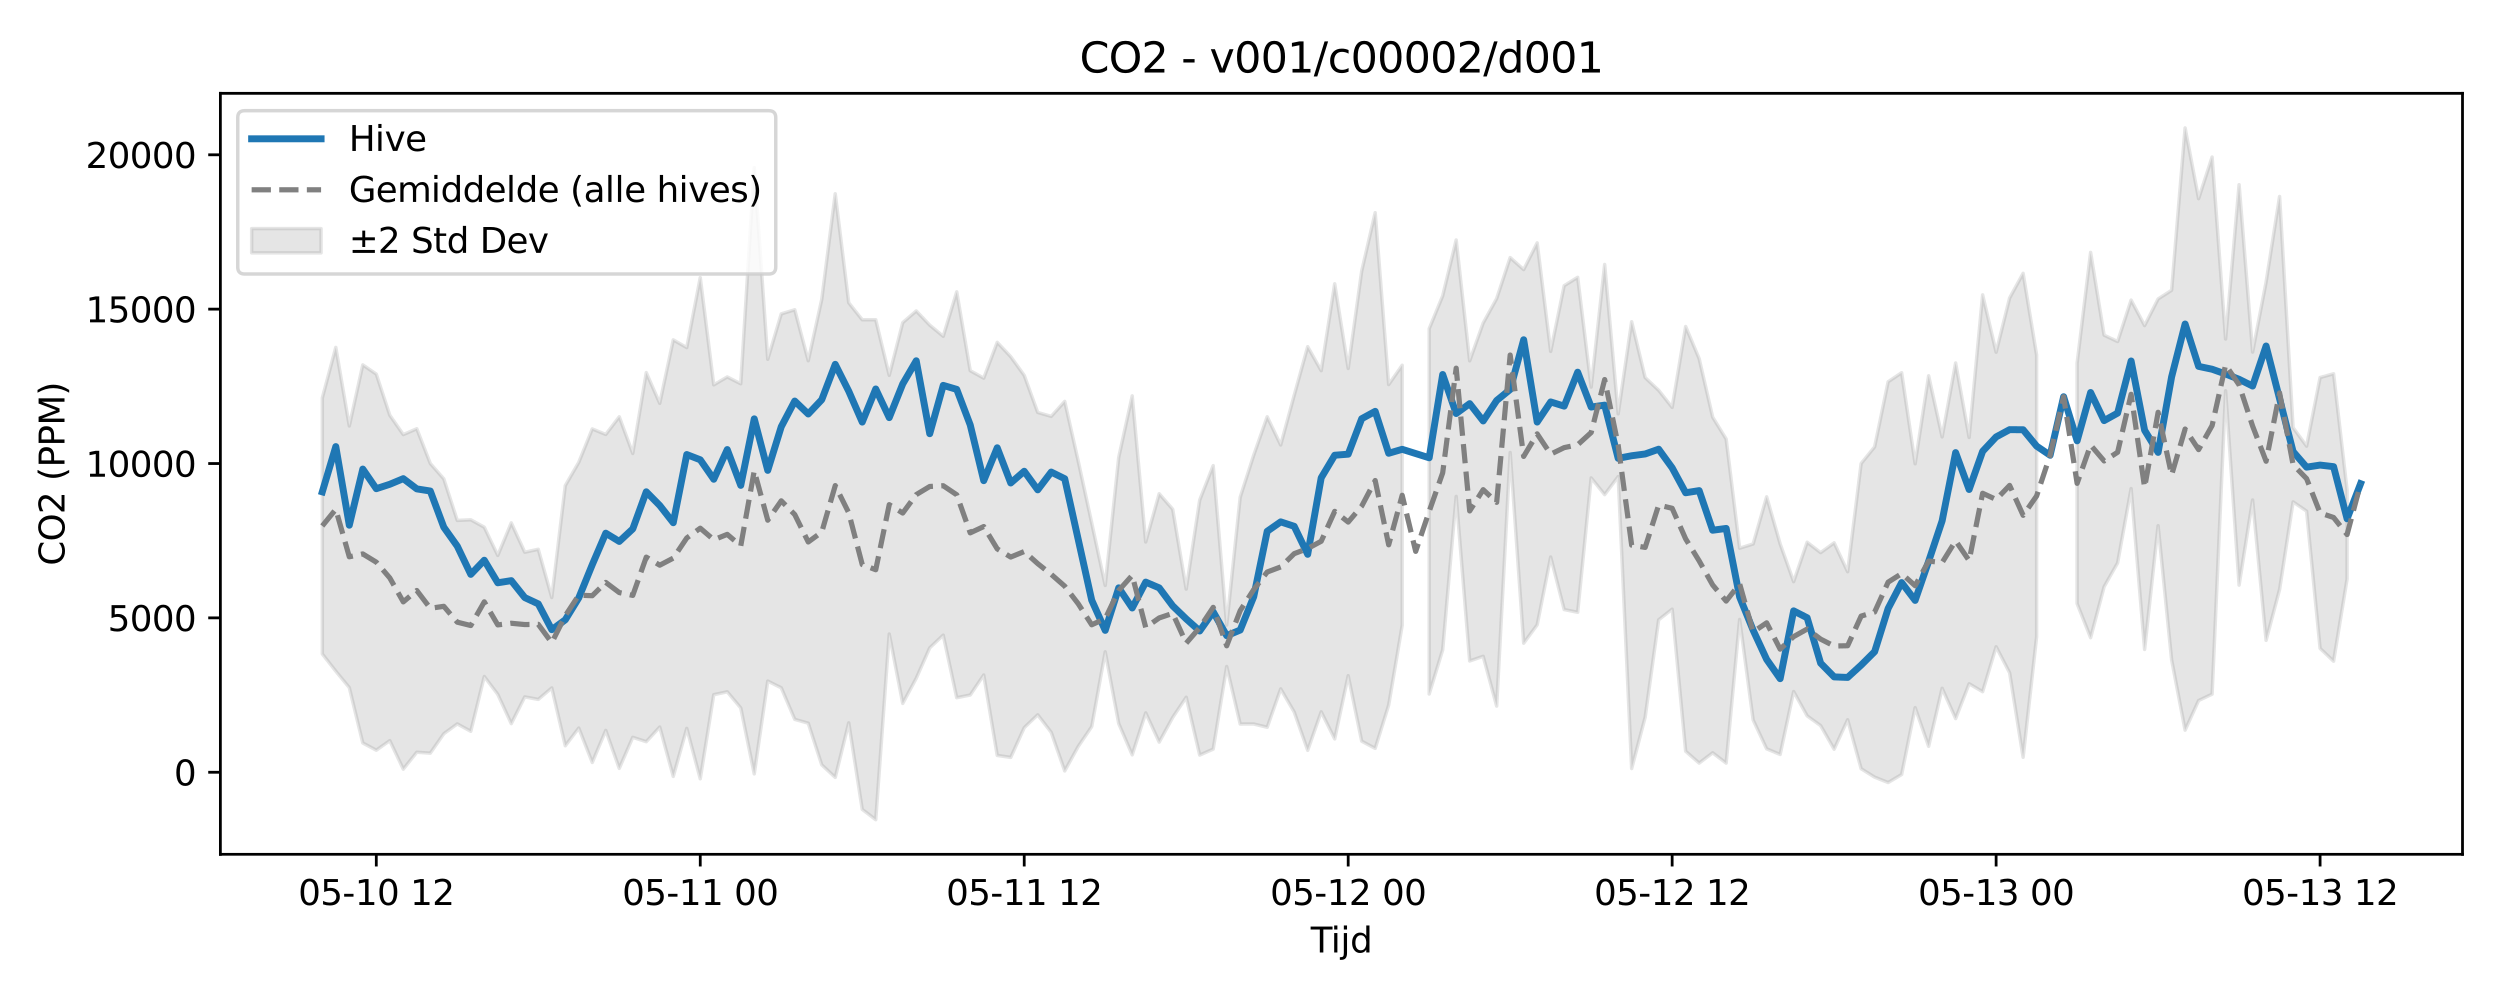 <?xml version="1.0" encoding="utf-8" standalone="no"?>
<!DOCTYPE svg PUBLIC "-//W3C//DTD SVG 1.1//EN"
  "http://www.w3.org/Graphics/SVG/1.1/DTD/svg11.dtd">
<svg xmlns:xlink="http://www.w3.org/1999/xlink" width="720pt" height="288pt" viewBox="0 0 720 288" xmlns="http://www.w3.org/2000/svg" version="1.1">
 <defs>
  <style type="text/css">*{stroke-linejoin: round; stroke-linecap: butt}</style>
 </defs>
 <g id="figure_1">
  <g id="patch_1">
   <path d="M 0 288 
L 720 288 
L 720 0 
L 0 0 
z
" style="fill: #ffffff"/>
  </g>
  <g id="axes_1">
   <g id="patch_2">
    <path d="M 63.47 246.04 
L 709.2 246.04 
L 709.2 26.88 
L 63.47 26.88 
z
" style="fill: #ffffff"/>
   </g>
   <g id="FillBetweenPolyCollection_1">
    <path d="M 92.821 114.613 
L 92.821 188.337 
L 96.709 193.305 
L 100.597 198.026 
L 104.484 213.979 
L 108.372 216.059 
L 112.259 213.305 
L 116.147 221.523 
L 120.035 216.648 
L 123.922 216.908 
L 127.81 211.327 
L 131.697 208.482 
L 135.585 210.617 
L 139.473 194.828 
L 143.36 199.975 
L 147.248 208.416 
L 151.135 200.707 
L 155.023 201.433 
L 158.911 198.123 
L 162.798 214.783 
L 166.686 209.683 
L 170.573 219.596 
L 174.461 210.357 
L 178.349 221.294 
L 182.236 212.353 
L 186.124 213.606 
L 190.011 209.386 
L 193.899 223.613 
L 197.787 209.767 
L 201.674 224.298 
L 205.562 200.074 
L 209.449 199.239 
L 213.337 203.885 
L 217.224 222.888 
L 221.112 196.151 
L 225 198.084 
L 228.887 207.174 
L 232.775 208.282 
L 236.662 220.271 
L 240.55 223.9 
L 244.438 208.176 
L 248.325 233.098 
L 252.213 236.078 
L 256.1 182.583 
L 259.988 202.591 
L 263.876 195.349 
L 267.763 186.577 
L 271.651 182.918 
L 275.538 200.945 
L 279.426 200.171 
L 283.314 194.392 
L 287.201 217.563 
L 291.089 218.138 
L 294.976 209.58 
L 298.864 205.863 
L 302.752 210.913 
L 306.639 222.035 
L 310.527 214.981 
L 314.414 209.268 
L 318.302 187.723 
L 322.19 208.381 
L 326.077 217.4 
L 329.965 205.31 
L 333.852 213.727 
L 337.74 206.628 
L 341.628 200.806 
L 345.515 217.469 
L 349.403 215.745 
L 353.29 191.956 
L 357.178 208.524 
L 361.066 208.509 
L 364.953 209.456 
L 368.841 198.399 
L 372.728 205.061 
L 376.616 216.101 
L 380.504 205.011 
L 384.391 212.808 
L 388.279 194.599 
L 392.166 213.46 
L 396.054 215.535 
L 399.942 203.054 
L 403.829 180.105 
L 403.829 105.187 
L 403.829 105.187 
L 399.942 110.759 
L 396.054 61.248 
L 392.166 78.074 
L 388.279 106.117 
L 384.391 81.732 
L 380.504 106.756 
L 376.616 99.841 
L 372.728 113.848 
L 368.841 128.155 
L 364.953 120.031 
L 361.066 131.108 
L 357.178 143.195 
L 353.29 180.021 
L 349.403 134.096 
L 345.515 144.024 
L 341.628 169.663 
L 337.74 146.67 
L 333.852 142.199 
L 329.965 156.086 
L 326.077 114.007 
L 322.19 131.728 
L 318.302 168.614 
L 314.414 150.608 
L 310.527 132.792 
L 306.639 115.599 
L 302.752 119.915 
L 298.864 118.784 
L 294.976 108.1 
L 291.089 102.719 
L 287.201 98.595 
L 283.314 108.902 
L 279.426 106.752 
L 275.538 84.046 
L 271.651 96.86 
L 267.763 93.635 
L 263.876 89.549 
L 259.988 92.918 
L 256.1 108.097 
L 252.213 92.084 
L 248.325 92.093 
L 244.438 87.206 
L 240.55 55.803 
L 236.662 86.223 
L 232.775 103.895 
L 228.887 89.208 
L 225 90.396 
L 221.112 103.481 
L 217.224 48.279 
L 213.337 110.528 
L 209.449 108.557 
L 205.562 110.836 
L 201.674 79.941 
L 197.787 100.113 
L 193.899 97.877 
L 190.011 116.162 
L 186.124 107.307 
L 182.236 130.594 
L 178.349 120.031 
L 174.461 125.121 
L 170.573 123.532 
L 166.686 133.149 
L 162.798 139.859 
L 158.911 172.086 
L 155.023 158.186 
L 151.135 159.037 
L 147.248 150.584 
L 143.36 159.967 
L 139.473 151.835 
L 135.585 149.691 
L 131.697 149.885 
L 127.81 137.911 
L 123.922 133.472 
L 120.035 123.479 
L 116.147 125.157 
L 112.259 119.575 
L 108.372 107.747 
L 104.484 105.082 
L 100.597 122.685 
L 96.709 100.047 
L 92.821 114.613 
z
" clip-path="url(#pcc214c8f31)" style="fill: #808080; fill-opacity: 0.2; stroke: #808080; stroke-opacity: 0.2"/>
    <path d="M 411.604 94.669 
L 411.604 199.883 
L 415.492 187.154 
L 419.38 142.962 
L 423.267 190.366 
L 427.155 189.019 
L 431.042 203.358 
L 434.93 130.319 
L 438.818 185.243 
L 442.705 179.964 
L 446.593 160.409 
L 450.48 175.551 
L 454.368 176.34 
L 458.256 137.639 
L 462.143 142.462 
L 466.031 137.253 
L 469.918 221.35 
L 473.806 206.555 
L 477.694 178.507 
L 481.581 175.443 
L 485.469 216.361 
L 489.356 219.77 
L 493.244 216.814 
L 497.132 219.779 
L 501.019 178.41 
L 504.907 207.349 
L 508.794 215.67 
L 512.682 217.289 
L 516.57 199.164 
L 520.457 206.172 
L 524.345 208.981 
L 528.232 215.782 
L 532.12 207.28 
L 536.008 221.393 
L 539.895 223.828 
L 543.783 225.371 
L 547.67 223.057 
L 551.558 203.795 
L 555.446 214.947 
L 559.333 198.224 
L 563.221 206.952 
L 567.108 196.93 
L 570.996 199.213 
L 574.883 186.263 
L 578.771 193.778 
L 582.659 218.102 
L 586.546 183.413 
L 586.546 102.249 
L 586.546 102.249 
L 582.659 78.719 
L 578.771 85.817 
L 574.883 101.437 
L 570.996 84.914 
L 567.108 125.994 
L 563.221 104.533 
L 559.333 125.834 
L 555.446 108.219 
L 551.558 133.567 
L 547.67 107.341 
L 543.783 109.949 
L 539.895 128.693 
L 536.008 133.484 
L 532.12 164.658 
L 528.232 156.327 
L 524.345 159.157 
L 520.457 156.165 
L 516.57 167.523 
L 512.682 156.628 
L 508.794 143.08 
L 504.907 156.658 
L 501.019 157.883 
L 497.132 126.438 
L 493.244 120.124 
L 489.356 103.289 
L 485.469 94.035 
L 481.581 117.33 
L 477.694 112.404 
L 473.806 108.75 
L 469.918 92.658 
L 466.031 119.196 
L 462.143 76.165 
L 458.256 111.488 
L 454.368 79.864 
L 450.48 82.279 
L 446.593 101.198 
L 442.705 69.941 
L 438.818 77.647 
L 434.93 74.178 
L 431.042 85.982 
L 427.155 93.039 
L 423.267 103.929 
L 419.38 69.112 
L 415.492 85.203 
L 411.604 94.669 
z
" clip-path="url(#pcc214c8f31)" style="fill: #808080; fill-opacity: 0.2; stroke: #808080; stroke-opacity: 0.2"/>
    <path d="M 598.209 104.565 
L 598.209 173.833 
L 602.097 183.661 
L 605.984 168.977 
L 609.872 162.133 
L 613.759 140.699 
L 617.647 187.047 
L 621.535 151.39 
L 625.422 190.002 
L 629.31 210.291 
L 633.197 201.753 
L 637.085 199.914 
L 640.973 112.528 
L 644.86 168.516 
L 648.748 143.987 
L 652.635 184.426 
L 656.523 169.751 
L 660.411 144.547 
L 664.298 147.21 
L 668.186 186.736 
L 672.073 190.43 
L 675.961 166.766 
L 675.961 141.122 
L 675.961 141.122 
L 672.073 107.639 
L 668.186 108.729 
L 664.298 128.491 
L 660.411 123.15 
L 656.523 56.581 
L 652.635 81.243 
L 648.748 101.407 
L 644.86 53.183 
L 640.973 97.64 
L 637.085 45.226 
L 633.197 57.232 
L 629.31 36.842 
L 625.422 83.597 
L 621.535 86.095 
L 617.647 93.761 
L 613.759 86.423 
L 609.872 98.364 
L 605.984 96.528 
L 602.097 72.687 
L 598.209 104.565 
z
" clip-path="url(#pcc214c8f31)" style="fill: #808080; fill-opacity: 0.2; stroke: #808080; stroke-opacity: 0.2"/>
   </g>
   <g id="matplotlib.axis_1">
    <g id="xtick_1">
     <g id="line2d_1">
      <defs>
       <path id="m54d31da1fa" d="M 0 0 
L 0 3.5 
" style="stroke: #000000; stroke-width: 0.8"/>
      </defs>
      <g>
       <use xlink:href="#m54d31da1fa" x="108.372" y="246.04" style="stroke: #000000; stroke-width: 0.8"/>
      </g>
     </g>
     <g id="text_1">
      <!-- 05-10 12 -->
      <g transform="translate(85.891 260.638) scale(0.1 -0.1)">
       <defs>
        <path id="DejaVuSans-30" d="M 2034 4250 
Q 1547 4250 1301 3770 
Q 1056 3291 1056 2328 
Q 1056 1369 1301 889 
Q 1547 409 2034 409 
Q 2525 409 2770 889 
Q 3016 1369 3016 2328 
Q 3016 3291 2770 3770 
Q 2525 4250 2034 4250 
z
M 2034 4750 
Q 2819 4750 3233 4129 
Q 3647 3509 3647 2328 
Q 3647 1150 3233 529 
Q 2819 -91 2034 -91 
Q 1250 -91 836 529 
Q 422 1150 422 2328 
Q 422 3509 836 4129 
Q 1250 4750 2034 4750 
z
" transform="scale(0.016)"/>
        <path id="DejaVuSans-35" d="M 691 4666 
L 3169 4666 
L 3169 4134 
L 1269 4134 
L 1269 2991 
Q 1406 3038 1543 3061 
Q 1681 3084 1819 3084 
Q 2600 3084 3056 2656 
Q 3513 2228 3513 1497 
Q 3513 744 3044 326 
Q 2575 -91 1722 -91 
Q 1428 -91 1123 -41 
Q 819 9 494 109 
L 494 744 
Q 775 591 1075 516 
Q 1375 441 1709 441 
Q 2250 441 2565 725 
Q 2881 1009 2881 1497 
Q 2881 1984 2565 2268 
Q 2250 2553 1709 2553 
Q 1456 2553 1204 2497 
Q 953 2441 691 2322 
L 691 4666 
z
" transform="scale(0.016)"/>
        <path id="DejaVuSans-2d" d="M 313 2009 
L 1997 2009 
L 1997 1497 
L 313 1497 
L 313 2009 
z
" transform="scale(0.016)"/>
        <path id="DejaVuSans-31" d="M 794 531 
L 1825 531 
L 1825 4091 
L 703 3866 
L 703 4441 
L 1819 4666 
L 2450 4666 
L 2450 531 
L 3481 531 
L 3481 0 
L 794 0 
L 794 531 
z
" transform="scale(0.016)"/>
        <path id="DejaVuSans-20" transform="scale(0.016)"/>
        <path id="DejaVuSans-32" d="M 1228 531 
L 3431 531 
L 3431 0 
L 469 0 
L 469 531 
Q 828 903 1448 1529 
Q 2069 2156 2228 2338 
Q 2531 2678 2651 2914 
Q 2772 3150 2772 3378 
Q 2772 3750 2511 3984 
Q 2250 4219 1831 4219 
Q 1534 4219 1204 4116 
Q 875 4013 500 3803 
L 500 4441 
Q 881 4594 1212 4672 
Q 1544 4750 1819 4750 
Q 2544 4750 2975 4387 
Q 3406 4025 3406 3419 
Q 3406 3131 3298 2873 
Q 3191 2616 2906 2266 
Q 2828 2175 2409 1742 
Q 1991 1309 1228 531 
z
" transform="scale(0.016)"/>
       </defs>
       <use xlink:href="#DejaVuSans-30"/>
       <use xlink:href="#DejaVuSans-35" transform="translate(63.623 0)"/>
       <use xlink:href="#DejaVuSans-2d" transform="translate(127.246 0)"/>
       <use xlink:href="#DejaVuSans-31" transform="translate(163.33 0)"/>
       <use xlink:href="#DejaVuSans-30" transform="translate(226.953 0)"/>
       <use xlink:href="#DejaVuSans-20" transform="translate(290.576 0)"/>
       <use xlink:href="#DejaVuSans-31" transform="translate(322.363 0)"/>
       <use xlink:href="#DejaVuSans-32" transform="translate(385.986 0)"/>
      </g>
     </g>
    </g>
    <g id="xtick_2">
     <g id="line2d_2">
      <g>
       <use xlink:href="#m54d31da1fa" x="201.674" y="246.04" style="stroke: #000000; stroke-width: 0.8"/>
      </g>
     </g>
     <g id="text_2">
      <!-- 05-11 00 -->
      <g transform="translate(179.194 260.638) scale(0.1 -0.1)">
       <use xlink:href="#DejaVuSans-30"/>
       <use xlink:href="#DejaVuSans-35" transform="translate(63.623 0)"/>
       <use xlink:href="#DejaVuSans-2d" transform="translate(127.246 0)"/>
       <use xlink:href="#DejaVuSans-31" transform="translate(163.33 0)"/>
       <use xlink:href="#DejaVuSans-31" transform="translate(226.953 0)"/>
       <use xlink:href="#DejaVuSans-20" transform="translate(290.576 0)"/>
       <use xlink:href="#DejaVuSans-30" transform="translate(322.363 0)"/>
       <use xlink:href="#DejaVuSans-30" transform="translate(385.986 0)"/>
      </g>
     </g>
    </g>
    <g id="xtick_3">
     <g id="line2d_3">
      <g>
       <use xlink:href="#m54d31da1fa" x="294.976" y="246.04" style="stroke: #000000; stroke-width: 0.8"/>
      </g>
     </g>
     <g id="text_3">
      <!-- 05-11 12 -->
      <g transform="translate(272.496 260.638) scale(0.1 -0.1)">
       <use xlink:href="#DejaVuSans-30"/>
       <use xlink:href="#DejaVuSans-35" transform="translate(63.623 0)"/>
       <use xlink:href="#DejaVuSans-2d" transform="translate(127.246 0)"/>
       <use xlink:href="#DejaVuSans-31" transform="translate(163.33 0)"/>
       <use xlink:href="#DejaVuSans-31" transform="translate(226.953 0)"/>
       <use xlink:href="#DejaVuSans-20" transform="translate(290.576 0)"/>
       <use xlink:href="#DejaVuSans-31" transform="translate(322.363 0)"/>
       <use xlink:href="#DejaVuSans-32" transform="translate(385.986 0)"/>
      </g>
     </g>
    </g>
    <g id="xtick_4">
     <g id="line2d_4">
      <g>
       <use xlink:href="#m54d31da1fa" x="388.279" y="246.04" style="stroke: #000000; stroke-width: 0.8"/>
      </g>
     </g>
     <g id="text_4">
      <!-- 05-12 00 -->
      <g transform="translate(365.798 260.638) scale(0.1 -0.1)">
       <use xlink:href="#DejaVuSans-30"/>
       <use xlink:href="#DejaVuSans-35" transform="translate(63.623 0)"/>
       <use xlink:href="#DejaVuSans-2d" transform="translate(127.246 0)"/>
       <use xlink:href="#DejaVuSans-31" transform="translate(163.33 0)"/>
       <use xlink:href="#DejaVuSans-32" transform="translate(226.953 0)"/>
       <use xlink:href="#DejaVuSans-20" transform="translate(290.576 0)"/>
       <use xlink:href="#DejaVuSans-30" transform="translate(322.363 0)"/>
       <use xlink:href="#DejaVuSans-30" transform="translate(385.986 0)"/>
      </g>
     </g>
    </g>
    <g id="xtick_5">
     <g id="line2d_5">
      <g>
       <use xlink:href="#m54d31da1fa" x="481.581" y="246.04" style="stroke: #000000; stroke-width: 0.8"/>
      </g>
     </g>
     <g id="text_5">
      <!-- 05-12 12 -->
      <g transform="translate(459.101 260.638) scale(0.1 -0.1)">
       <use xlink:href="#DejaVuSans-30"/>
       <use xlink:href="#DejaVuSans-35" transform="translate(63.623 0)"/>
       <use xlink:href="#DejaVuSans-2d" transform="translate(127.246 0)"/>
       <use xlink:href="#DejaVuSans-31" transform="translate(163.33 0)"/>
       <use xlink:href="#DejaVuSans-32" transform="translate(226.953 0)"/>
       <use xlink:href="#DejaVuSans-20" transform="translate(290.576 0)"/>
       <use xlink:href="#DejaVuSans-31" transform="translate(322.363 0)"/>
       <use xlink:href="#DejaVuSans-32" transform="translate(385.986 0)"/>
      </g>
     </g>
    </g>
    <g id="xtick_6">
     <g id="line2d_6">
      <g>
       <use xlink:href="#m54d31da1fa" x="574.883" y="246.04" style="stroke: #000000; stroke-width: 0.8"/>
      </g>
     </g>
     <g id="text_6">
      <!-- 05-13 00 -->
      <g transform="translate(552.403 260.638) scale(0.1 -0.1)">
       <defs>
        <path id="DejaVuSans-33" d="M 2597 2516 
Q 3050 2419 3304 2112 
Q 3559 1806 3559 1356 
Q 3559 666 3084 287 
Q 2609 -91 1734 -91 
Q 1441 -91 1130 -33 
Q 819 25 488 141 
L 488 750 
Q 750 597 1062 519 
Q 1375 441 1716 441 
Q 2309 441 2620 675 
Q 2931 909 2931 1356 
Q 2931 1769 2642 2001 
Q 2353 2234 1838 2234 
L 1294 2234 
L 1294 2753 
L 1863 2753 
Q 2328 2753 2575 2939 
Q 2822 3125 2822 3475 
Q 2822 3834 2567 4026 
Q 2313 4219 1838 4219 
Q 1578 4219 1281 4162 
Q 984 4106 628 3988 
L 628 4550 
Q 988 4650 1302 4700 
Q 1616 4750 1894 4750 
Q 2613 4750 3031 4423 
Q 3450 4097 3450 3541 
Q 3450 3153 3228 2886 
Q 3006 2619 2597 2516 
z
" transform="scale(0.016)"/>
       </defs>
       <use xlink:href="#DejaVuSans-30"/>
       <use xlink:href="#DejaVuSans-35" transform="translate(63.623 0)"/>
       <use xlink:href="#DejaVuSans-2d" transform="translate(127.246 0)"/>
       <use xlink:href="#DejaVuSans-31" transform="translate(163.33 0)"/>
       <use xlink:href="#DejaVuSans-33" transform="translate(226.953 0)"/>
       <use xlink:href="#DejaVuSans-20" transform="translate(290.576 0)"/>
       <use xlink:href="#DejaVuSans-30" transform="translate(322.363 0)"/>
       <use xlink:href="#DejaVuSans-30" transform="translate(385.986 0)"/>
      </g>
     </g>
    </g>
    <g id="xtick_7">
     <g id="line2d_7">
      <g>
       <use xlink:href="#m54d31da1fa" x="668.186" y="246.04" style="stroke: #000000; stroke-width: 0.8"/>
      </g>
     </g>
     <g id="text_7">
      <!-- 05-13 12 -->
      <g transform="translate(645.705 260.638) scale(0.1 -0.1)">
       <use xlink:href="#DejaVuSans-30"/>
       <use xlink:href="#DejaVuSans-35" transform="translate(63.623 0)"/>
       <use xlink:href="#DejaVuSans-2d" transform="translate(127.246 0)"/>
       <use xlink:href="#DejaVuSans-31" transform="translate(163.33 0)"/>
       <use xlink:href="#DejaVuSans-33" transform="translate(226.953 0)"/>
       <use xlink:href="#DejaVuSans-20" transform="translate(290.576 0)"/>
       <use xlink:href="#DejaVuSans-31" transform="translate(322.363 0)"/>
       <use xlink:href="#DejaVuSans-32" transform="translate(385.986 0)"/>
      </g>
     </g>
    </g>
    <g id="text_8">
     <!-- Tijd -->
     <g transform="translate(377.485 274.317) scale(0.1 -0.1)">
      <defs>
       <path id="DejaVuSans-54" d="M -19 4666 
L 3928 4666 
L 3928 4134 
L 2272 4134 
L 2272 0 
L 1638 0 
L 1638 4134 
L -19 4134 
L -19 4666 
z
" transform="scale(0.016)"/>
       <path id="DejaVuSans-69" d="M 603 3500 
L 1178 3500 
L 1178 0 
L 603 0 
L 603 3500 
z
M 603 4863 
L 1178 4863 
L 1178 4134 
L 603 4134 
L 603 4863 
z
" transform="scale(0.016)"/>
       <path id="DejaVuSans-6a" d="M 603 3500 
L 1178 3500 
L 1178 -63 
Q 1178 -731 923 -1031 
Q 669 -1331 103 -1331 
L -116 -1331 
L -116 -844 
L 38 -844 
Q 366 -844 484 -692 
Q 603 -541 603 -63 
L 603 3500 
z
M 603 4863 
L 1178 4863 
L 1178 4134 
L 603 4134 
L 603 4863 
z
" transform="scale(0.016)"/>
       <path id="DejaVuSans-64" d="M 2906 2969 
L 2906 4863 
L 3481 4863 
L 3481 0 
L 2906 0 
L 2906 525 
Q 2725 213 2448 61 
Q 2172 -91 1784 -91 
Q 1150 -91 751 415 
Q 353 922 353 1747 
Q 353 2572 751 3078 
Q 1150 3584 1784 3584 
Q 2172 3584 2448 3432 
Q 2725 3281 2906 2969 
z
M 947 1747 
Q 947 1113 1208 752 
Q 1469 391 1925 391 
Q 2381 391 2643 752 
Q 2906 1113 2906 1747 
Q 2906 2381 2643 2742 
Q 2381 3103 1925 3103 
Q 1469 3103 1208 2742 
Q 947 2381 947 1747 
z
" transform="scale(0.016)"/>
      </defs>
      <use xlink:href="#DejaVuSans-54"/>
      <use xlink:href="#DejaVuSans-69" transform="translate(57.959 0)"/>
      <use xlink:href="#DejaVuSans-6a" transform="translate(85.742 0)"/>
      <use xlink:href="#DejaVuSans-64" transform="translate(113.525 0)"/>
     </g>
    </g>
   </g>
   <g id="matplotlib.axis_2">
    <g id="ytick_1">
     <g id="line2d_8">
      <defs>
       <path id="mfe3cc8ad9d" d="M 0 0 
L -3.5 0 
" style="stroke: #000000; stroke-width: 0.8"/>
      </defs>
      <g>
       <use xlink:href="#mfe3cc8ad9d" x="63.47" y="222.407" style="stroke: #000000; stroke-width: 0.8"/>
      </g>
     </g>
     <g id="text_9">
      <!-- 0 -->
      <g transform="translate(50.108 226.206) scale(0.1 -0.1)">
       <use xlink:href="#DejaVuSans-30"/>
      </g>
     </g>
    </g>
    <g id="ytick_2">
     <g id="line2d_9">
      <g>
       <use xlink:href="#mfe3cc8ad9d" x="63.47" y="177.949" style="stroke: #000000; stroke-width: 0.8"/>
      </g>
     </g>
     <g id="text_10">
      <!-- 5000 -->
      <g transform="translate(31.02 181.749) scale(0.1 -0.1)">
       <use xlink:href="#DejaVuSans-35"/>
       <use xlink:href="#DejaVuSans-30" transform="translate(63.623 0)"/>
       <use xlink:href="#DejaVuSans-30" transform="translate(127.246 0)"/>
       <use xlink:href="#DejaVuSans-30" transform="translate(190.869 0)"/>
      </g>
     </g>
    </g>
    <g id="ytick_3">
     <g id="line2d_10">
      <g>
       <use xlink:href="#mfe3cc8ad9d" x="63.47" y="133.492" style="stroke: #000000; stroke-width: 0.8"/>
      </g>
     </g>
     <g id="text_11">
      <!-- 10000 -->
      <g transform="translate(24.657 137.291) scale(0.1 -0.1)">
       <use xlink:href="#DejaVuSans-31"/>
       <use xlink:href="#DejaVuSans-30" transform="translate(63.623 0)"/>
       <use xlink:href="#DejaVuSans-30" transform="translate(127.246 0)"/>
       <use xlink:href="#DejaVuSans-30" transform="translate(190.869 0)"/>
       <use xlink:href="#DejaVuSans-30" transform="translate(254.492 0)"/>
      </g>
     </g>
    </g>
    <g id="ytick_4">
     <g id="line2d_11">
      <g>
       <use xlink:href="#mfe3cc8ad9d" x="63.47" y="89.035" style="stroke: #000000; stroke-width: 0.8"/>
      </g>
     </g>
     <g id="text_12">
      <!-- 15000 -->
      <g transform="translate(24.657 92.834) scale(0.1 -0.1)">
       <use xlink:href="#DejaVuSans-31"/>
       <use xlink:href="#DejaVuSans-35" transform="translate(63.623 0)"/>
       <use xlink:href="#DejaVuSans-30" transform="translate(127.246 0)"/>
       <use xlink:href="#DejaVuSans-30" transform="translate(190.869 0)"/>
       <use xlink:href="#DejaVuSans-30" transform="translate(254.492 0)"/>
      </g>
     </g>
    </g>
    <g id="ytick_5">
     <g id="line2d_12">
      <g>
       <use xlink:href="#mfe3cc8ad9d" x="63.47" y="44.577" style="stroke: #000000; stroke-width: 0.8"/>
      </g>
     </g>
     <g id="text_13">
      <!-- 20000 -->
      <g transform="translate(24.657 48.376) scale(0.1 -0.1)">
       <use xlink:href="#DejaVuSans-32"/>
       <use xlink:href="#DejaVuSans-30" transform="translate(63.623 0)"/>
       <use xlink:href="#DejaVuSans-30" transform="translate(127.246 0)"/>
       <use xlink:href="#DejaVuSans-30" transform="translate(190.869 0)"/>
       <use xlink:href="#DejaVuSans-30" transform="translate(254.492 0)"/>
      </g>
     </g>
    </g>
    <g id="text_14">
     <!-- CO2 (PPM) -->
     <g transform="translate(18.578 162.903) rotate(-90) scale(0.1 -0.1)">
      <defs>
       <path id="DejaVuSans-43" d="M 4122 4306 
L 4122 3641 
Q 3803 3938 3442 4084 
Q 3081 4231 2675 4231 
Q 1875 4231 1450 3742 
Q 1025 3253 1025 2328 
Q 1025 1406 1450 917 
Q 1875 428 2675 428 
Q 3081 428 3442 575 
Q 3803 722 4122 1019 
L 4122 359 
Q 3791 134 3420 21 
Q 3050 -91 2638 -91 
Q 1578 -91 968 557 
Q 359 1206 359 2328 
Q 359 3453 968 4101 
Q 1578 4750 2638 4750 
Q 3056 4750 3426 4639 
Q 3797 4528 4122 4306 
z
" transform="scale(0.016)"/>
       <path id="DejaVuSans-4f" d="M 2522 4238 
Q 1834 4238 1429 3725 
Q 1025 3213 1025 2328 
Q 1025 1447 1429 934 
Q 1834 422 2522 422 
Q 3209 422 3611 934 
Q 4013 1447 4013 2328 
Q 4013 3213 3611 3725 
Q 3209 4238 2522 4238 
z
M 2522 4750 
Q 3503 4750 4090 4092 
Q 4678 3434 4678 2328 
Q 4678 1225 4090 567 
Q 3503 -91 2522 -91 
Q 1538 -91 948 565 
Q 359 1222 359 2328 
Q 359 3434 948 4092 
Q 1538 4750 2522 4750 
z
" transform="scale(0.016)"/>
       <path id="DejaVuSans-28" d="M 1984 4856 
Q 1566 4138 1362 3434 
Q 1159 2731 1159 2009 
Q 1159 1288 1364 580 
Q 1569 -128 1984 -844 
L 1484 -844 
Q 1016 -109 783 600 
Q 550 1309 550 2009 
Q 550 2706 781 3412 
Q 1013 4119 1484 4856 
L 1984 4856 
z
" transform="scale(0.016)"/>
       <path id="DejaVuSans-50" d="M 1259 4147 
L 1259 2394 
L 2053 2394 
Q 2494 2394 2734 2622 
Q 2975 2850 2975 3272 
Q 2975 3691 2734 3919 
Q 2494 4147 2053 4147 
L 1259 4147 
z
M 628 4666 
L 2053 4666 
Q 2838 4666 3239 4311 
Q 3641 3956 3641 3272 
Q 3641 2581 3239 2228 
Q 2838 1875 2053 1875 
L 1259 1875 
L 1259 0 
L 628 0 
L 628 4666 
z
" transform="scale(0.016)"/>
       <path id="DejaVuSans-4d" d="M 628 4666 
L 1569 4666 
L 2759 1491 
L 3956 4666 
L 4897 4666 
L 4897 0 
L 4281 0 
L 4281 4097 
L 3078 897 
L 2444 897 
L 1241 4097 
L 1241 0 
L 628 0 
L 628 4666 
z
" transform="scale(0.016)"/>
       <path id="DejaVuSans-29" d="M 513 4856 
L 1013 4856 
Q 1481 4119 1714 3412 
Q 1947 2706 1947 2009 
Q 1947 1309 1714 600 
Q 1481 -109 1013 -844 
L 513 -844 
Q 928 -128 1133 580 
Q 1338 1288 1338 2009 
Q 1338 2731 1133 3434 
Q 928 4138 513 4856 
z
" transform="scale(0.016)"/>
      </defs>
      <use xlink:href="#DejaVuSans-43"/>
      <use xlink:href="#DejaVuSans-4f" transform="translate(69.824 0)"/>
      <use xlink:href="#DejaVuSans-32" transform="translate(148.535 0)"/>
      <use xlink:href="#DejaVuSans-20" transform="translate(212.158 0)"/>
      <use xlink:href="#DejaVuSans-28" transform="translate(243.945 0)"/>
      <use xlink:href="#DejaVuSans-50" transform="translate(282.959 0)"/>
      <use xlink:href="#DejaVuSans-50" transform="translate(343.262 0)"/>
      <use xlink:href="#DejaVuSans-4d" transform="translate(403.564 0)"/>
      <use xlink:href="#DejaVuSans-29" transform="translate(489.844 0)"/>
     </g>
    </g>
   </g>
   <g id="line2d_13">
    <path d="M 92.821 141.654 
L 96.709 128.622 
L 100.597 151.26 
L 104.484 135.095 
L 108.372 140.742 
L 112.259 139.473 
L 116.147 137.852 
L 120.035 140.798 
L 123.922 141.414 
L 127.81 151.832 
L 131.697 157.295 
L 135.585 165.415 
L 139.473 161.349 
L 143.36 167.843 
L 147.248 167.226 
L 151.135 172.105 
L 155.023 173.919 
L 158.911 181.349 
L 162.798 178.513 
L 166.686 172.179 
L 170.573 162.627 
L 174.461 153.557 
L 178.349 155.934 
L 182.236 152.321 
L 186.124 141.637 
L 190.011 145.582 
L 193.899 150.543 
L 197.787 130.908 
L 201.674 132.419 
L 205.562 138.024 
L 209.449 129.476 
L 213.337 139.787 
L 217.224 120.632 
L 221.112 135.466 
L 225 122.899 
L 228.887 115.505 
L 232.775 119.227 
L 236.662 115.116 
L 240.55 104.933 
L 244.438 112.664 
L 248.325 121.56 
L 252.213 112.028 
L 256.1 120.275 
L 259.988 110.565 
L 263.876 103.907 
L 267.763 124.907 
L 271.651 110.988 
L 275.538 112.141 
L 279.426 122.387 
L 283.314 138.427 
L 287.201 128.963 
L 291.089 139.098 
L 294.976 135.724 
L 298.864 141.072 
L 302.752 135.955 
L 306.639 137.873 
L 314.414 172.861 
L 318.302 181.546 
L 322.19 169.304 
L 326.077 175.098 
L 329.965 167.649 
L 333.852 169.307 
L 337.74 174.497 
L 341.628 178.249 
L 345.515 181.725 
L 349.403 176.213 
L 353.29 183.074 
L 357.178 181.453 
L 361.066 171.856 
L 364.953 153.009 
L 368.841 150.297 
L 372.728 151.577 
L 376.616 159.642 
L 380.504 137.612 
L 384.391 131.109 
L 388.279 130.804 
L 392.166 120.596 
L 396.054 118.471 
L 399.942 130.543 
L 403.829 129.402 
L 411.604 131.843 
L 415.492 107.858 
L 419.38 119.092 
L 423.267 116.249 
L 427.155 121.234 
L 431.042 115.34 
L 434.93 112.173 
L 438.818 97.855 
L 442.705 121.554 
L 446.593 115.758 
L 450.48 116.967 
L 454.368 107.191 
L 458.256 117.23 
L 462.143 116.678 
L 466.031 131.995 
L 469.918 131.257 
L 473.806 130.745 
L 477.694 129.371 
L 481.581 134.737 
L 485.469 141.917 
L 489.356 141.299 
L 493.244 152.707 
L 497.132 152.188 
L 501.019 171.948 
L 504.907 181.511 
L 508.794 189.909 
L 512.682 195.457 
L 516.57 175.927 
L 520.457 177.92 
L 524.345 190.996 
L 528.232 194.947 
L 532.12 195.101 
L 536.008 191.551 
L 539.895 187.677 
L 543.783 175.246 
L 547.67 167.792 
L 551.558 172.914 
L 555.446 161.66 
L 559.333 149.998 
L 563.221 130.353 
L 567.108 140.973 
L 570.996 129.983 
L 574.883 125.831 
L 578.771 123.735 
L 582.659 123.771 
L 586.546 128.483 
L 590.434 131.109 
L 594.321 114.263 
L 598.209 126.954 
L 602.097 113.042 
L 605.984 121.137 
L 609.872 118.975 
L 613.759 103.966 
L 617.647 123.913 
L 621.535 130.285 
L 625.422 108.543 
L 629.31 93.32 
L 633.197 105.516 
L 637.085 106.337 
L 640.973 107.716 
L 644.86 109.239 
L 648.748 111.18 
L 652.635 99.654 
L 660.411 130.066 
L 664.298 134.541 
L 668.186 133.943 
L 672.073 134.399 
L 675.961 149.411 
L 679.849 139.301 
L 679.849 139.301 
" clip-path="url(#pcc214c8f31)" style="fill: none; stroke: #1f77b4; stroke-width: 2; stroke-linecap: square"/>
   </g>
   <g id="line2d_14">
    <path d="M 92.821 151.475 
L 96.709 146.676 
L 100.597 160.356 
L 104.484 159.531 
L 108.372 161.903 
L 112.259 166.44 
L 116.147 173.34 
L 120.035 170.063 
L 123.922 175.19 
L 127.81 174.619 
L 131.697 179.184 
L 135.585 180.154 
L 139.473 173.331 
L 143.36 179.971 
L 147.248 179.5 
L 151.135 179.872 
L 155.023 179.81 
L 158.911 185.104 
L 162.798 177.321 
L 166.686 171.416 
L 170.573 171.564 
L 174.461 167.739 
L 178.349 170.663 
L 182.236 171.474 
L 186.124 160.456 
L 190.011 162.774 
L 193.899 160.745 
L 197.787 154.94 
L 201.674 152.12 
L 205.562 155.455 
L 209.449 153.898 
L 213.337 157.207 
L 217.224 135.584 
L 221.112 149.816 
L 225 144.24 
L 228.887 148.191 
L 232.775 156.088 
L 236.662 153.247 
L 240.55 139.851 
L 244.438 147.691 
L 248.325 162.595 
L 252.213 164.081 
L 256.1 145.34 
L 259.988 147.754 
L 263.876 142.449 
L 267.763 140.106 
L 271.651 139.889 
L 275.538 142.496 
L 279.426 153.462 
L 283.314 151.647 
L 287.201 158.079 
L 291.089 160.429 
L 294.976 158.84 
L 298.864 162.324 
L 302.752 165.414 
L 306.639 168.817 
L 310.527 173.886 
L 314.414 179.938 
L 318.302 178.168 
L 322.19 170.054 
L 326.077 165.703 
L 329.965 180.698 
L 333.852 177.963 
L 337.74 176.649 
L 341.628 185.235 
L 345.515 180.746 
L 349.403 174.92 
L 353.29 185.988 
L 357.178 175.859 
L 361.066 169.809 
L 364.953 164.743 
L 368.841 163.277 
L 372.728 159.454 
L 376.616 157.971 
L 380.504 155.883 
L 384.391 147.27 
L 388.279 150.358 
L 392.166 145.767 
L 396.054 138.391 
L 399.942 156.906 
L 403.829 142.646 
L 407.717 158.788 
L 411.604 147.276 
L 415.492 136.179 
L 419.38 106.037 
L 423.267 147.148 
L 427.155 141.029 
L 431.042 144.67 
L 434.93 102.249 
L 438.818 131.445 
L 442.705 124.953 
L 446.593 130.803 
L 450.48 128.915 
L 454.368 128.102 
L 458.256 124.564 
L 462.143 109.313 
L 466.031 128.224 
L 469.918 157.004 
L 473.806 157.652 
L 477.694 145.456 
L 481.581 146.386 
L 485.469 155.198 
L 489.356 161.53 
L 493.244 168.469 
L 497.132 173.109 
L 501.019 168.147 
L 504.907 182.004 
L 508.794 179.375 
L 512.682 186.958 
L 516.57 183.344 
L 520.457 181.169 
L 524.345 184.069 
L 528.232 186.055 
L 532.12 185.969 
L 536.008 177.438 
L 539.895 176.261 
L 543.783 167.66 
L 547.67 165.199 
L 551.558 168.681 
L 555.446 161.583 
L 559.333 162.029 
L 563.221 155.742 
L 567.108 161.462 
L 570.996 142.063 
L 574.883 143.85 
L 578.771 139.797 
L 582.659 148.41 
L 586.546 142.831 
L 590.434 131.109 
L 594.321 114.263 
L 598.209 139.199 
L 602.097 128.174 
L 605.984 132.753 
L 609.872 130.248 
L 613.759 113.561 
L 617.647 140.404 
L 621.535 118.743 
L 625.422 136.8 
L 629.31 123.566 
L 633.197 129.492 
L 637.085 122.57 
L 640.973 105.084 
L 644.86 110.849 
L 648.748 122.697 
L 652.635 132.835 
L 656.523 113.166 
L 660.411 133.848 
L 664.298 137.85 
L 668.186 147.733 
L 672.073 149.034 
L 675.961 153.944 
L 679.849 139.301 
L 679.849 139.301 
" clip-path="url(#pcc214c8f31)" style="fill: none; stroke-dasharray: 5.55,2.4; stroke-dashoffset: 0; stroke: #808080; stroke-width: 1.5"/>
   </g>
   <g id="patch_3">
    <path d="M 63.47 246.04 
L 63.47 26.88 
" style="fill: none; stroke: #000000; stroke-width: 0.8; stroke-linejoin: miter; stroke-linecap: square"/>
   </g>
   <g id="patch_4">
    <path d="M 709.2 246.04 
L 709.2 26.88 
" style="fill: none; stroke: #000000; stroke-width: 0.8; stroke-linejoin: miter; stroke-linecap: square"/>
   </g>
   <g id="patch_5">
    <path d="M 63.47 246.04 
L 709.2 246.04 
" style="fill: none; stroke: #000000; stroke-width: 0.8; stroke-linejoin: miter; stroke-linecap: square"/>
   </g>
   <g id="patch_6">
    <path d="M 63.47 26.88 
L 709.2 26.88 
" style="fill: none; stroke: #000000; stroke-width: 0.8; stroke-linejoin: miter; stroke-linecap: square"/>
   </g>
   <g id="text_15">
    <!-- CO2 - v001/c00002/d001 -->
    <g transform="translate(310.932 20.88) scale(0.12 -0.12)">
     <defs>
      <path id="DejaVuSans-76" d="M 191 3500 
L 800 3500 
L 1894 563 
L 2988 3500 
L 3597 3500 
L 2284 0 
L 1503 0 
L 191 3500 
z
" transform="scale(0.016)"/>
      <path id="DejaVuSans-2f" d="M 1625 4666 
L 2156 4666 
L 531 -594 
L 0 -594 
L 1625 4666 
z
" transform="scale(0.016)"/>
      <path id="DejaVuSans-63" d="M 3122 3366 
L 3122 2828 
Q 2878 2963 2633 3030 
Q 2388 3097 2138 3097 
Q 1578 3097 1268 2742 
Q 959 2388 959 1747 
Q 959 1106 1268 751 
Q 1578 397 2138 397 
Q 2388 397 2633 464 
Q 2878 531 3122 666 
L 3122 134 
Q 2881 22 2623 -34 
Q 2366 -91 2075 -91 
Q 1284 -91 818 406 
Q 353 903 353 1747 
Q 353 2603 823 3093 
Q 1294 3584 2113 3584 
Q 2378 3584 2631 3529 
Q 2884 3475 3122 3366 
z
" transform="scale(0.016)"/>
     </defs>
     <use xlink:href="#DejaVuSans-43"/>
     <use xlink:href="#DejaVuSans-4f" transform="translate(69.824 0)"/>
     <use xlink:href="#DejaVuSans-32" transform="translate(148.535 0)"/>
     <use xlink:href="#DejaVuSans-20" transform="translate(212.158 0)"/>
     <use xlink:href="#DejaVuSans-2d" transform="translate(243.945 0)"/>
     <use xlink:href="#DejaVuSans-20" transform="translate(280.029 0)"/>
     <use xlink:href="#DejaVuSans-76" transform="translate(311.816 0)"/>
     <use xlink:href="#DejaVuSans-30" transform="translate(370.996 0)"/>
     <use xlink:href="#DejaVuSans-30" transform="translate(434.619 0)"/>
     <use xlink:href="#DejaVuSans-31" transform="translate(498.242 0)"/>
     <use xlink:href="#DejaVuSans-2f" transform="translate(561.865 0)"/>
     <use xlink:href="#DejaVuSans-63" transform="translate(595.557 0)"/>
     <use xlink:href="#DejaVuSans-30" transform="translate(650.537 0)"/>
     <use xlink:href="#DejaVuSans-30" transform="translate(714.16 0)"/>
     <use xlink:href="#DejaVuSans-30" transform="translate(777.783 0)"/>
     <use xlink:href="#DejaVuSans-30" transform="translate(841.406 0)"/>
     <use xlink:href="#DejaVuSans-32" transform="translate(905.029 0)"/>
     <use xlink:href="#DejaVuSans-2f" transform="translate(968.652 0)"/>
     <use xlink:href="#DejaVuSans-64" transform="translate(1002.344 0)"/>
     <use xlink:href="#DejaVuSans-30" transform="translate(1065.82 0)"/>
     <use xlink:href="#DejaVuSans-30" transform="translate(1129.443 0)"/>
     <use xlink:href="#DejaVuSans-31" transform="translate(1193.066 0)"/>
    </g>
   </g>
   <g id="legend_1">
    <g id="patch_7">
     <path d="M 70.47 78.914 
L 221.414 78.914 
Q 223.414 78.914 223.414 76.914 
L 223.414 33.88 
Q 223.414 31.88 221.414 31.88 
L 70.47 31.88 
Q 68.47 31.88 68.47 33.88 
L 68.47 76.914 
Q 68.47 78.914 70.47 78.914 
z
" style="fill: #ffffff; opacity: 0.8; stroke: #cccccc; stroke-linejoin: miter"/>
    </g>
    <g id="line2d_15">
     <path d="M 72.47 39.978 
L 82.47 39.978 
L 92.47 39.978 
" style="fill: none; stroke: #1f77b4; stroke-width: 2; stroke-linecap: square"/>
    </g>
    <g id="text_16">
     <!-- Hive -->
     <g transform="translate(100.47 43.478) scale(0.1 -0.1)">
      <defs>
       <path id="DejaVuSans-48" d="M 628 4666 
L 1259 4666 
L 1259 2753 
L 3553 2753 
L 3553 4666 
L 4184 4666 
L 4184 0 
L 3553 0 
L 3553 2222 
L 1259 2222 
L 1259 0 
L 628 0 
L 628 4666 
z
" transform="scale(0.016)"/>
       <path id="DejaVuSans-65" d="M 3597 1894 
L 3597 1613 
L 953 1613 
Q 991 1019 1311 708 
Q 1631 397 2203 397 
Q 2534 397 2845 478 
Q 3156 559 3463 722 
L 3463 178 
Q 3153 47 2828 -22 
Q 2503 -91 2169 -91 
Q 1331 -91 842 396 
Q 353 884 353 1716 
Q 353 2575 817 3079 
Q 1281 3584 2069 3584 
Q 2775 3584 3186 3129 
Q 3597 2675 3597 1894 
z
M 3022 2063 
Q 3016 2534 2758 2815 
Q 2500 3097 2075 3097 
Q 1594 3097 1305 2825 
Q 1016 2553 972 2059 
L 3022 2063 
z
" transform="scale(0.016)"/>
      </defs>
      <use xlink:href="#DejaVuSans-48"/>
      <use xlink:href="#DejaVuSans-69" transform="translate(75.195 0)"/>
      <use xlink:href="#DejaVuSans-76" transform="translate(102.979 0)"/>
      <use xlink:href="#DejaVuSans-65" transform="translate(162.158 0)"/>
     </g>
    </g>
    <g id="line2d_16">
     <path d="M 72.47 54.657 
L 82.47 54.657 
L 92.47 54.657 
" style="fill: none; stroke-dasharray: 5.55,2.4; stroke-dashoffset: 0; stroke: #808080; stroke-width: 1.5"/>
    </g>
    <g id="text_17">
     <!-- Gemiddelde (alle hives) -->
     <g transform="translate(100.47 58.157) scale(0.1 -0.1)">
      <defs>
       <path id="DejaVuSans-47" d="M 3809 666 
L 3809 1919 
L 2778 1919 
L 2778 2438 
L 4434 2438 
L 4434 434 
Q 4069 175 3628 42 
Q 3188 -91 2688 -91 
Q 1594 -91 976 548 
Q 359 1188 359 2328 
Q 359 3472 976 4111 
Q 1594 4750 2688 4750 
Q 3144 4750 3555 4637 
Q 3966 4525 4313 4306 
L 4313 3634 
Q 3963 3931 3569 4081 
Q 3175 4231 2741 4231 
Q 1884 4231 1454 3753 
Q 1025 3275 1025 2328 
Q 1025 1384 1454 906 
Q 1884 428 2741 428 
Q 3075 428 3337 486 
Q 3600 544 3809 666 
z
" transform="scale(0.016)"/>
       <path id="DejaVuSans-6d" d="M 3328 2828 
Q 3544 3216 3844 3400 
Q 4144 3584 4550 3584 
Q 5097 3584 5394 3201 
Q 5691 2819 5691 2113 
L 5691 0 
L 5113 0 
L 5113 2094 
Q 5113 2597 4934 2840 
Q 4756 3084 4391 3084 
Q 3944 3084 3684 2787 
Q 3425 2491 3425 1978 
L 3425 0 
L 2847 0 
L 2847 2094 
Q 2847 2600 2669 2842 
Q 2491 3084 2119 3084 
Q 1678 3084 1418 2786 
Q 1159 2488 1159 1978 
L 1159 0 
L 581 0 
L 581 3500 
L 1159 3500 
L 1159 2956 
Q 1356 3278 1631 3431 
Q 1906 3584 2284 3584 
Q 2666 3584 2933 3390 
Q 3200 3197 3328 2828 
z
" transform="scale(0.016)"/>
       <path id="DejaVuSans-6c" d="M 603 4863 
L 1178 4863 
L 1178 0 
L 603 0 
L 603 4863 
z
" transform="scale(0.016)"/>
       <path id="DejaVuSans-61" d="M 2194 1759 
Q 1497 1759 1228 1600 
Q 959 1441 959 1056 
Q 959 750 1161 570 
Q 1363 391 1709 391 
Q 2188 391 2477 730 
Q 2766 1069 2766 1631 
L 2766 1759 
L 2194 1759 
z
M 3341 1997 
L 3341 0 
L 2766 0 
L 2766 531 
Q 2569 213 2275 61 
Q 1981 -91 1556 -91 
Q 1019 -91 701 211 
Q 384 513 384 1019 
Q 384 1609 779 1909 
Q 1175 2209 1959 2209 
L 2766 2209 
L 2766 2266 
Q 2766 2663 2505 2880 
Q 2244 3097 1772 3097 
Q 1472 3097 1187 3025 
Q 903 2953 641 2809 
L 641 3341 
Q 956 3463 1253 3523 
Q 1550 3584 1831 3584 
Q 2591 3584 2966 3190 
Q 3341 2797 3341 1997 
z
" transform="scale(0.016)"/>
       <path id="DejaVuSans-68" d="M 3513 2113 
L 3513 0 
L 2938 0 
L 2938 2094 
Q 2938 2591 2744 2837 
Q 2550 3084 2163 3084 
Q 1697 3084 1428 2787 
Q 1159 2491 1159 1978 
L 1159 0 
L 581 0 
L 581 4863 
L 1159 4863 
L 1159 2956 
Q 1366 3272 1645 3428 
Q 1925 3584 2291 3584 
Q 2894 3584 3203 3211 
Q 3513 2838 3513 2113 
z
" transform="scale(0.016)"/>
       <path id="DejaVuSans-73" d="M 2834 3397 
L 2834 2853 
Q 2591 2978 2328 3040 
Q 2066 3103 1784 3103 
Q 1356 3103 1142 2972 
Q 928 2841 928 2578 
Q 928 2378 1081 2264 
Q 1234 2150 1697 2047 
L 1894 2003 
Q 2506 1872 2764 1633 
Q 3022 1394 3022 966 
Q 3022 478 2636 193 
Q 2250 -91 1575 -91 
Q 1294 -91 989 -36 
Q 684 19 347 128 
L 347 722 
Q 666 556 975 473 
Q 1284 391 1588 391 
Q 1994 391 2212 530 
Q 2431 669 2431 922 
Q 2431 1156 2273 1281 
Q 2116 1406 1581 1522 
L 1381 1569 
Q 847 1681 609 1914 
Q 372 2147 372 2553 
Q 372 3047 722 3315 
Q 1072 3584 1716 3584 
Q 2034 3584 2315 3537 
Q 2597 3491 2834 3397 
z
" transform="scale(0.016)"/>
      </defs>
      <use xlink:href="#DejaVuSans-47"/>
      <use xlink:href="#DejaVuSans-65" transform="translate(77.49 0)"/>
      <use xlink:href="#DejaVuSans-6d" transform="translate(139.014 0)"/>
      <use xlink:href="#DejaVuSans-69" transform="translate(236.426 0)"/>
      <use xlink:href="#DejaVuSans-64" transform="translate(264.209 0)"/>
      <use xlink:href="#DejaVuSans-64" transform="translate(327.686 0)"/>
      <use xlink:href="#DejaVuSans-65" transform="translate(391.162 0)"/>
      <use xlink:href="#DejaVuSans-6c" transform="translate(452.686 0)"/>
      <use xlink:href="#DejaVuSans-64" transform="translate(480.469 0)"/>
      <use xlink:href="#DejaVuSans-65" transform="translate(543.945 0)"/>
      <use xlink:href="#DejaVuSans-20" transform="translate(605.469 0)"/>
      <use xlink:href="#DejaVuSans-28" transform="translate(637.256 0)"/>
      <use xlink:href="#DejaVuSans-61" transform="translate(676.27 0)"/>
      <use xlink:href="#DejaVuSans-6c" transform="translate(737.549 0)"/>
      <use xlink:href="#DejaVuSans-6c" transform="translate(765.332 0)"/>
      <use xlink:href="#DejaVuSans-65" transform="translate(793.115 0)"/>
      <use xlink:href="#DejaVuSans-20" transform="translate(854.639 0)"/>
      <use xlink:href="#DejaVuSans-68" transform="translate(886.426 0)"/>
      <use xlink:href="#DejaVuSans-69" transform="translate(949.805 0)"/>
      <use xlink:href="#DejaVuSans-76" transform="translate(977.588 0)"/>
      <use xlink:href="#DejaVuSans-65" transform="translate(1036.768 0)"/>
      <use xlink:href="#DejaVuSans-73" transform="translate(1098.291 0)"/>
      <use xlink:href="#DejaVuSans-29" transform="translate(1150.391 0)"/>
     </g>
    </g>
    <g id="patch_8">
     <path d="M 72.47 72.835 
L 92.47 72.835 
L 92.47 65.835 
L 72.47 65.835 
z
" style="fill: #808080; fill-opacity: 0.2; stroke: #808080; stroke-opacity: 0.2; stroke-linejoin: miter"/>
    </g>
    <g id="text_18">
     <!-- ±2 Std Dev -->
     <g transform="translate(100.47 72.835) scale(0.1 -0.1)">
      <defs>
       <path id="DejaVuSans-b1" d="M 2944 4013 
L 2944 2803 
L 4684 2803 
L 4684 2272 
L 2944 2272 
L 2944 1063 
L 2419 1063 
L 2419 2272 
L 678 2272 
L 678 2803 
L 2419 2803 
L 2419 4013 
L 2944 4013 
z
M 678 531 
L 4684 531 
L 4684 0 
L 678 0 
L 678 531 
z
" transform="scale(0.016)"/>
       <path id="DejaVuSans-53" d="M 3425 4513 
L 3425 3897 
Q 3066 4069 2747 4153 
Q 2428 4238 2131 4238 
Q 1616 4238 1336 4038 
Q 1056 3838 1056 3469 
Q 1056 3159 1242 3001 
Q 1428 2844 1947 2747 
L 2328 2669 
Q 3034 2534 3370 2195 
Q 3706 1856 3706 1288 
Q 3706 609 3251 259 
Q 2797 -91 1919 -91 
Q 1588 -91 1214 -16 
Q 841 59 441 206 
L 441 856 
Q 825 641 1194 531 
Q 1563 422 1919 422 
Q 2459 422 2753 634 
Q 3047 847 3047 1241 
Q 3047 1584 2836 1778 
Q 2625 1972 2144 2069 
L 1759 2144 
Q 1053 2284 737 2584 
Q 422 2884 422 3419 
Q 422 4038 858 4394 
Q 1294 4750 2059 4750 
Q 2388 4750 2728 4690 
Q 3069 4631 3425 4513 
z
" transform="scale(0.016)"/>
       <path id="DejaVuSans-74" d="M 1172 4494 
L 1172 3500 
L 2356 3500 
L 2356 3053 
L 1172 3053 
L 1172 1153 
Q 1172 725 1289 603 
Q 1406 481 1766 481 
L 2356 481 
L 2356 0 
L 1766 0 
Q 1100 0 847 248 
Q 594 497 594 1153 
L 594 3053 
L 172 3053 
L 172 3500 
L 594 3500 
L 594 4494 
L 1172 4494 
z
" transform="scale(0.016)"/>
       <path id="DejaVuSans-44" d="M 1259 4147 
L 1259 519 
L 2022 519 
Q 2988 519 3436 956 
Q 3884 1394 3884 2338 
Q 3884 3275 3436 3711 
Q 2988 4147 2022 4147 
L 1259 4147 
z
M 628 4666 
L 1925 4666 
Q 3281 4666 3915 4102 
Q 4550 3538 4550 2338 
Q 4550 1131 3912 565 
Q 3275 0 1925 0 
L 628 0 
L 628 4666 
z
" transform="scale(0.016)"/>
      </defs>
      <use xlink:href="#DejaVuSans-b1"/>
      <use xlink:href="#DejaVuSans-32" transform="translate(83.789 0)"/>
      <use xlink:href="#DejaVuSans-20" transform="translate(147.412 0)"/>
      <use xlink:href="#DejaVuSans-53" transform="translate(179.199 0)"/>
      <use xlink:href="#DejaVuSans-74" transform="translate(242.676 0)"/>
      <use xlink:href="#DejaVuSans-64" transform="translate(281.885 0)"/>
      <use xlink:href="#DejaVuSans-20" transform="translate(345.361 0)"/>
      <use xlink:href="#DejaVuSans-44" transform="translate(377.148 0)"/>
      <use xlink:href="#DejaVuSans-65" transform="translate(454.15 0)"/>
      <use xlink:href="#DejaVuSans-76" transform="translate(515.674 0)"/>
     </g>
    </g>
   </g>
  </g>
 </g>
 <defs>
  <clipPath id="pcc214c8f31">
   <rect x="63.47" y="26.88" width="645.73" height="219.16"/>
  </clipPath>
 </defs>
</svg>
